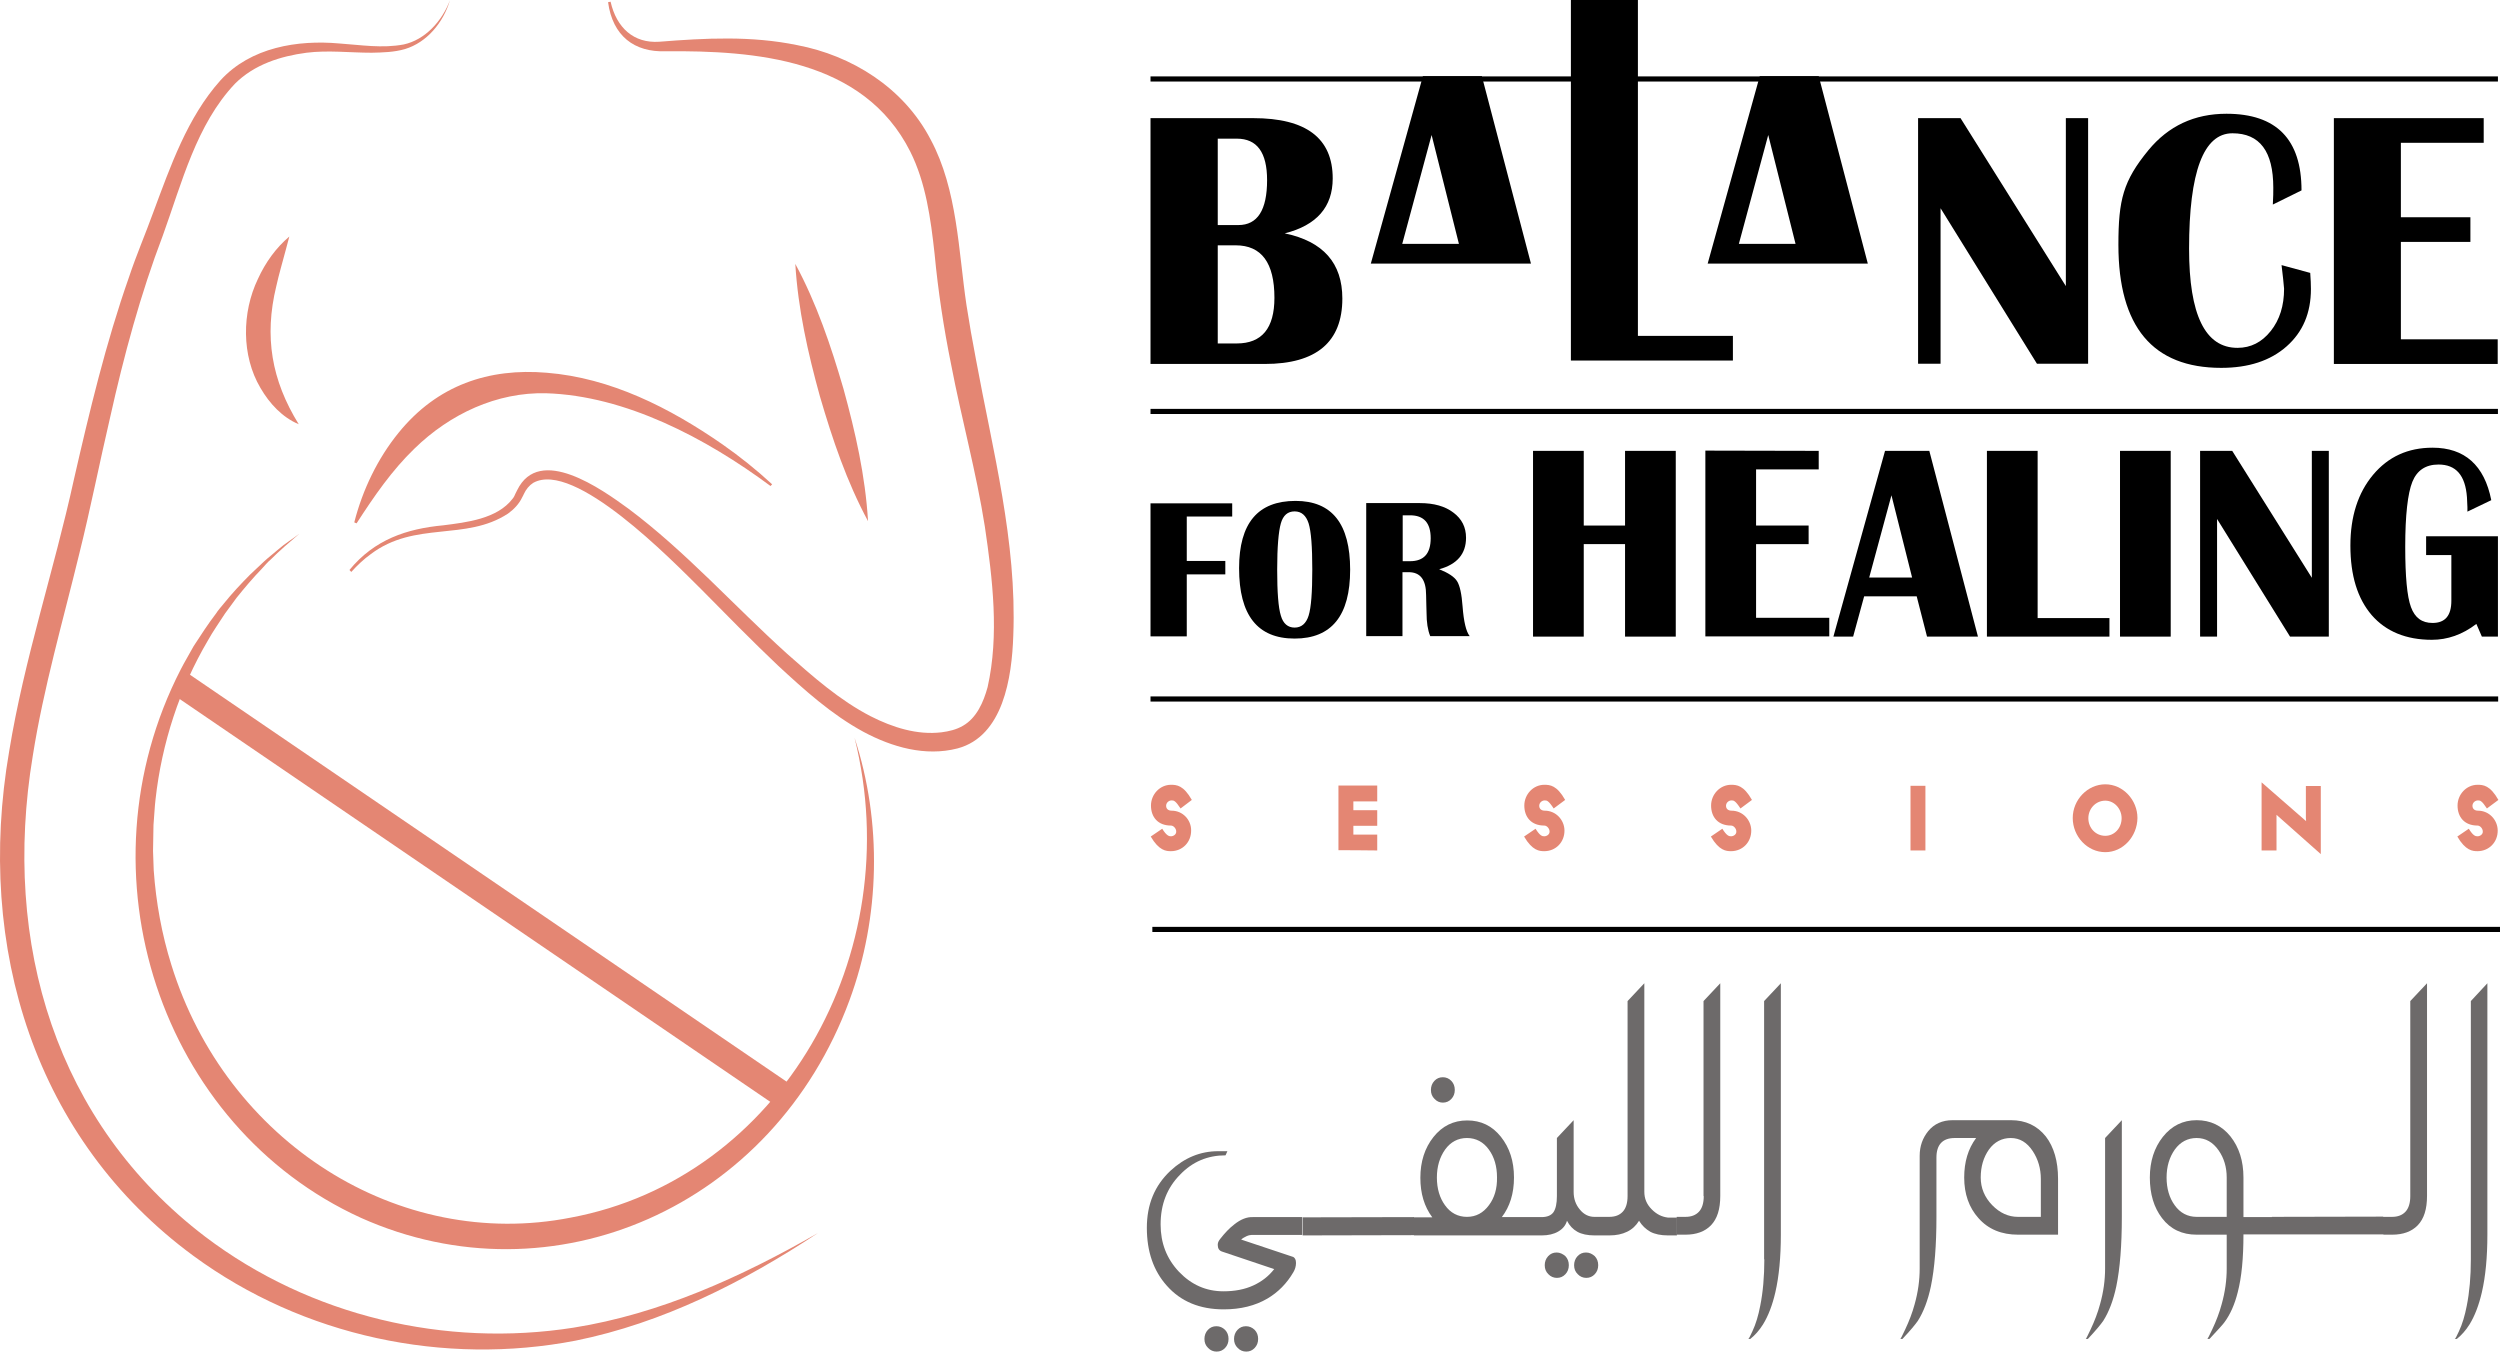 <svg width="249" height="135" viewBox="0 0 249 135" fill="none" xmlns="http://www.w3.org/2000/svg">
<g id="Frame 1618873379">
<g id="Group">
<g id="Group_2">
<g id="Group_3">
<g id="Group_4">
<path id="Vector" d="M117.585 80.524C117.06 79.721 116.9 79.721 116.694 79.721C116.397 79.721 116.146 79.965 116.146 80.256C116.146 80.572 116.374 80.743 116.694 80.743C117.814 80.743 118.637 81.666 118.637 82.688C118.66 83.879 117.768 84.778 116.625 84.778C116.146 84.778 115.437 84.73 114.614 83.32L115.757 82.542C116.191 83.247 116.443 83.295 116.625 83.295C116.877 83.295 117.174 83.101 117.151 82.809C117.151 82.542 116.9 82.226 116.625 82.226C115.323 82.226 114.637 81.375 114.637 80.232C114.637 79.114 115.528 78.165 116.625 78.165C117.197 78.165 117.882 78.214 118.705 79.673L117.585 80.524Z" fill="#E48673"/>
<path id="Vector_2" d="M133.309 84.681V78.238C133.309 78.238 136.418 78.238 137.172 78.238V79.819C136.532 79.819 135.435 79.819 134.795 79.819V80.694C135.572 80.694 136.6 80.694 137.172 80.694V82.25C136.532 82.25 135.572 82.25 134.795 82.25V83.125C135.526 83.125 136.6 83.125 137.172 83.125V84.706C136.395 84.681 133.309 84.681 133.309 84.681Z" fill="#E48673"/>
<path id="Vector_3" d="M154.747 80.524C154.221 79.721 154.061 79.721 153.856 79.721C153.559 79.721 153.307 79.965 153.307 80.256C153.307 80.572 153.536 80.743 153.856 80.743C154.976 80.743 155.798 81.666 155.821 82.688C155.844 83.879 154.953 84.778 153.81 84.778C153.33 84.778 152.622 84.73 151.799 83.32L152.942 82.542C153.376 83.247 153.604 83.295 153.81 83.295C154.061 83.295 154.359 83.101 154.336 82.809C154.336 82.542 154.084 82.226 153.81 82.226C152.507 82.226 151.822 81.375 151.822 80.232C151.822 79.114 152.713 78.165 153.81 78.165C154.381 78.165 155.067 78.214 155.89 79.673L154.747 80.524Z" fill="#E48673"/>
<path id="Vector_4" d="M173.351 80.524C172.825 79.721 172.665 79.721 172.46 79.721C172.162 79.721 171.911 79.965 171.911 80.256C171.911 80.572 172.14 80.743 172.46 80.743C173.579 80.743 174.402 81.666 174.425 82.688C174.448 83.879 173.557 84.778 172.414 84.778C171.934 84.778 171.225 84.73 170.403 83.32L171.545 82.542C171.98 83.247 172.208 83.295 172.414 83.295C172.665 83.295 172.962 83.101 172.939 82.809C172.939 82.542 172.688 82.226 172.414 82.226C171.111 82.226 170.425 81.375 170.425 80.232C170.425 79.114 171.317 78.165 172.414 78.165C172.985 78.165 173.671 78.214 174.494 79.673L173.351 80.524Z" fill="#E48673"/>
<path id="Vector_5" d="M190.286 84.706C190.286 83.927 190.286 79.065 190.286 78.263H191.772C191.772 79.065 191.772 83.927 191.772 84.706H190.286Z" fill="#E48673"/>
<path id="Vector_6" d="M209.69 84.876C207.907 84.876 206.445 83.32 206.445 81.472C206.445 79.649 207.93 78.117 209.69 78.117C211.45 78.117 212.89 79.673 212.89 81.472C212.867 83.32 211.45 84.876 209.69 84.876ZM209.69 79.746C208.73 79.746 207.999 80.548 207.999 81.496C207.999 82.469 208.73 83.247 209.69 83.247C210.604 83.247 211.313 82.469 211.313 81.496C211.313 80.548 210.581 79.746 209.69 79.746Z" fill="#E48673"/>
<path id="Vector_7" d="M226.74 81.156C226.74 81.277 226.74 81.448 226.74 81.594C226.74 82.688 226.74 84.219 226.74 84.706H225.254C225.254 83.976 225.254 77.922 225.254 77.922L229.688 81.788C229.688 81.691 229.665 81.569 229.665 81.472C229.665 80.281 229.665 78.749 229.665 78.287H231.151C231.151 79.016 231.151 85.07 231.151 85.07L226.74 81.156Z" fill="#E48673"/>
<path id="Vector_8" d="M247.697 80.524C247.172 79.721 247.012 79.721 246.806 79.721C246.509 79.721 246.257 79.965 246.257 80.256C246.257 80.572 246.486 80.743 246.806 80.743C247.926 80.743 248.749 81.666 248.771 82.688C248.794 83.879 247.903 84.778 246.76 84.778C246.28 84.778 245.572 84.73 244.749 83.32L245.892 82.542C246.326 83.247 246.555 83.295 246.76 83.295C247.012 83.295 247.309 83.101 247.286 82.809C247.286 82.542 247.034 82.226 246.76 82.226C245.458 82.226 244.772 81.375 244.772 80.232C244.772 79.114 245.663 78.165 246.76 78.165C247.332 78.165 248.017 78.214 248.84 79.673L247.697 80.524Z" fill="#E48673"/>
</g>
<path id="Vector_9" d="M163.135 0V33.454H172.597V35.91H156.461V0H163.135Z" fill="black"/>
<path id="Vector_10" d="M181.144 7.586H175.271L170.083 26.258C175.248 26.258 180.847 26.258 186.035 26.258L181.144 7.586ZM173.191 24.288L176.116 13.445L178.836 24.288H173.191Z" fill="black"/>
<path id="Vector_11" d="M147.593 7.586H141.72L136.532 26.258C141.697 26.258 147.296 26.258 152.484 26.258L147.593 7.586ZM139.663 24.288L142.588 13.445L145.308 24.288H139.663Z" fill="black"/>
<path id="Vector_12" d="M114.591 36.226V11.767H124.83C130.087 11.767 132.738 13.761 132.738 17.773C132.738 20.617 131.138 22.441 127.961 23.243C131.801 24.045 133.698 26.209 133.698 29.734C133.698 34.062 131.115 36.25 125.973 36.25H114.591V36.226ZM121.288 22.416H123.345C125.242 22.416 126.202 20.933 126.202 17.943C126.202 15.171 125.196 13.81 123.185 13.81H121.288V22.416ZM121.288 34.208H123.185C125.676 34.208 126.933 32.701 126.933 29.662C126.933 26.185 125.653 24.434 123.07 24.434H121.288V34.208Z" fill="black"/>
<path id="Vector_13" d="M207.976 11.767V36.226H202.879L193.28 20.739V36.226H191.041V11.767H195.269L205.759 28.494V11.767H207.976Z" fill="black"/>
<path id="Vector_14" d="M227.242 26.404L230.099 27.182C230.145 27.814 230.168 28.349 230.168 28.786C230.168 31.169 229.368 33.065 227.745 34.5C226.123 35.934 223.951 36.639 221.232 36.639C214.421 36.639 210.993 32.555 210.993 24.386C210.993 19.888 211.473 18.016 213.987 14.952C215.975 12.545 218.558 11.33 221.757 11.33C226.74 11.33 229.231 13.883 229.231 18.964L226.374 20.374C226.42 19.645 226.42 19.11 226.42 18.697C226.42 15.074 225.071 13.275 222.351 13.275C219.472 13.275 218.032 17.116 218.032 24.775C218.032 31.363 219.632 34.646 222.854 34.646C224.18 34.646 225.277 34.086 226.168 32.968C227.06 31.85 227.494 30.439 227.494 28.762C227.448 28.251 227.38 27.473 227.242 26.404Z" fill="black"/>
<path id="Vector_15" d="M247.377 11.767V14.223H239.127V21.638H246.052V24.094H239.127V33.795H248.771V36.25H232.453V11.767H247.377Z" fill="black"/>
<path id="Vector_16" d="M122.728 50.108V51.446H118.202V55.871H122.042V57.208H118.202V63.383H114.591V50.133H122.728V50.108Z" fill="black"/>
<path id="Vector_17" d="M129.036 49.89C132.669 49.89 134.475 52.175 134.475 56.746C134.475 61.317 132.624 63.602 128.944 63.602C125.242 63.602 123.413 61.268 123.413 56.6C123.413 52.102 125.287 49.89 129.036 49.89ZM128.944 50.935C128.259 50.935 127.801 51.324 127.573 52.126C127.344 52.929 127.207 54.461 127.207 56.722C127.207 58.983 127.321 60.514 127.573 61.317C127.801 62.119 128.281 62.508 128.944 62.508C129.607 62.508 130.087 62.119 130.338 61.317C130.59 60.514 130.704 58.983 130.704 56.722C130.704 54.461 130.59 52.929 130.338 52.126C130.087 51.348 129.63 50.935 128.944 50.935Z" fill="black"/>
<path id="Vector_18" d="M136.075 63.359V50.108H141.423C142.817 50.108 143.937 50.425 144.76 51.057C145.605 51.689 146.017 52.515 146.017 53.561C146.017 55.166 145.125 56.211 143.343 56.697C144.257 57.062 144.851 57.451 145.125 57.889C145.399 58.326 145.582 59.153 145.674 60.417C145.788 61.9 146.017 62.897 146.382 63.359H142.451C142.2 62.751 142.085 61.973 142.085 61.049L142.063 60.271L142.04 59.274C142.04 57.743 141.468 56.989 140.303 56.989H139.686V63.359H136.075ZM139.709 55.895H140.44C141.811 55.895 142.497 55.141 142.497 53.609C142.497 52.078 141.811 51.324 140.44 51.324H139.709V55.895Z" fill="black"/>
<path id="Vector_19" d="M157.741 54.193V63.407H152.69V44.906H157.741V52.345H161.855V44.906H166.906V63.407H161.855V54.193H157.741Z" fill="black"/>
<path id="Vector_20" d="M181.144 44.906V46.753H174.905V52.345H180.139V54.193H174.905V61.535H182.196V63.383H169.854V44.881L181.144 44.906Z" fill="black"/>
<path id="Vector_21" d="M192.16 44.906L197.005 63.407H191.932L190.903 59.396H185.669L184.572 63.407H182.607L187.749 44.906H192.16ZM186.172 57.524H190.446L188.389 49.331L186.172 57.524Z" fill="black"/>
<path id="Vector_22" d="M202.948 44.906V61.56H210.101V63.407H197.897V44.906H202.948Z" fill="black"/>
<path id="Vector_23" d="M216.203 44.906V63.407H211.153V44.906H216.203Z" fill="black"/>
<path id="Vector_24" d="M231.95 44.906V63.407H228.088L220.82 51.689V63.407H219.129V44.906H222.329L230.259 57.548V44.906H231.95Z" fill="black"/>
<path id="Vector_25" d="M241.641 53.415H248.794V63.407H247.194L246.646 62.143C245.252 63.213 243.766 63.724 242.212 63.724C239.652 63.724 237.641 62.897 236.224 61.268C234.807 59.615 234.099 57.329 234.099 54.339C234.099 51.446 234.853 49.087 236.361 47.288C237.87 45.489 239.835 44.59 242.281 44.59C245.48 44.59 247.446 46.34 248.131 49.817L245.755 50.959V50.522L245.709 49.525C245.549 47.337 244.612 46.267 242.875 46.267C241.595 46.267 240.727 46.851 240.269 47.993C239.812 49.136 239.561 51.3 239.561 54.461C239.561 57.402 239.744 59.42 240.132 60.466C240.521 61.535 241.229 62.046 242.281 62.046C243.538 62.046 244.155 61.317 244.155 59.834V55.287H241.641V53.415Z" fill="black"/>
<path id="Vector_26" d="M248.794 7.61H114.591V8.121H248.794V7.61Z" fill="black"/>
<path id="Vector_27" d="M248.794 40.724H114.591V41.235H248.794V40.724Z" fill="black"/>
<path id="Vector_28" d="M248.817 69.364H114.591V69.876H248.817V69.364Z" fill="black"/>
</g>
<path id="Vector_29" d="M249 92.315H114.774V92.827H249V92.315Z" fill="black"/>
</g>
</g>
<g id="Group_5">
<path id="Vector_30" d="M85.109 73.473C87.874 81.885 87.668 91.343 84.606 99.633C77.018 120.226 55.055 129.854 35.948 121.296C15.996 112.203 7.563 86.967 18.007 66.665C18.35 65.985 18.921 65.037 19.287 64.356C19.95 63.335 20.773 62.07 21.504 61.122C21.733 60.757 22.052 60.417 22.304 60.101C23.081 59.129 24.041 58.107 24.909 57.232C25.183 56.989 26.029 56.162 26.303 55.919C26.692 55.554 27.378 55.02 27.766 54.679C28.337 54.169 29.206 53.634 29.8 53.172C28.886 53.95 27.812 54.874 26.966 55.725C26.692 55.944 26.326 56.381 26.075 56.649C25.206 57.548 24.338 58.569 23.561 59.542C23.287 59.907 22.692 60.733 22.418 61.098C21.87 61.949 21.184 62.921 20.704 63.797C17.893 68.562 16.11 74.032 15.493 79.6C15.402 80.329 15.356 81.423 15.287 82.177C15.265 83.028 15.265 83.903 15.242 84.754C15.265 85.192 15.287 86.261 15.31 86.675C15.539 89.884 16.11 93.045 17.07 96.108C22.532 113.735 39.696 124.651 56.86 121.272C77.681 117.382 90.525 95.063 85.109 73.473Z" fill="#E48673"/>
<path id="Vector_31" d="M76.744 48.407C70.322 43.641 62.3 39.411 54.392 39.168C49.501 39.046 44.839 41.21 41.273 44.687C39.034 46.851 37.274 49.403 35.514 52.126L35.285 52.029C36.108 48.796 37.617 45.659 39.696 43.106C43.559 38.341 48.701 36.639 54.461 37.126C60.814 37.636 66.688 40.602 71.944 44.249C73.681 45.465 75.327 46.778 76.904 48.236L76.744 48.407Z" fill="#E48673"/>
<path id="Vector_32" d="M34.805 56.77C37.297 53.731 40.519 52.662 44.153 52.321C46.438 52.029 49.524 51.689 51.055 49.671C51.169 49.55 51.284 49.306 51.352 49.136C51.398 49.063 51.467 48.893 51.512 48.82C53.729 44.274 59.923 48.723 62.597 50.668C68.288 54.923 73.11 60.344 78.389 65.11C80.995 67.419 83.646 69.753 86.709 71.334C88.903 72.452 91.348 73.23 93.771 72.938C94.525 72.841 95.256 72.671 95.919 72.282C97.267 71.504 97.953 69.948 98.365 68.441C99.53 63.262 98.867 57.694 98.09 52.443C97.245 47.045 95.759 41.672 94.731 36.299C93.999 32.701 93.428 28.932 93.085 25.285C92.697 21.76 92.216 18.21 90.662 15.098C86 5.835 75.144 5.033 66.322 5.106C63.168 5.227 61.02 3.574 60.563 0.219L60.814 0.17C61.408 2.772 63.122 4.328 65.659 4.158C70.253 3.793 74.824 3.55 79.418 4.498C84.789 5.519 90 8.704 92.697 13.907C95.371 18.891 95.462 25.042 96.262 30.391C96.536 32.166 96.856 33.989 97.199 35.764C98.867 44.857 101.29 53.926 100.924 63.286C100.787 67.492 99.919 73.327 95.371 74.543C92.171 75.37 88.857 74.421 86 72.89C82.823 71.163 80.126 68.732 77.475 66.277C74.961 63.894 72.31 61.195 69.865 58.715C66.871 55.749 57.203 45.805 53.112 48.091C52.724 48.334 52.381 48.747 52.175 49.209L52.106 49.355L52.015 49.525C51.695 50.206 51.169 50.741 50.598 51.154C46.37 53.926 41.342 51.859 36.931 55.19C36.222 55.701 35.583 56.309 34.988 56.965L34.805 56.77Z" fill="#E48673"/>
<path id="Vector_33" d="M79.212 26.282C81.338 30.221 82.755 34.427 84.012 38.73C85.2 43.058 86.183 47.386 86.457 51.908C84.332 47.969 82.915 43.763 81.658 39.459C80.469 35.156 79.486 30.804 79.212 26.282Z" fill="#E48673"/>
<path id="Vector_34" d="M29.754 42.255C28.132 41.575 26.852 40.213 25.938 38.633C24.041 35.424 24.086 31.12 25.686 27.789C26.44 26.136 27.492 24.677 28.817 23.559C28.703 23.997 28.589 24.434 28.474 24.848C28.155 26.063 27.789 27.279 27.515 28.519C26.303 33.527 27.035 37.855 29.754 42.255Z" fill="#E48673"/>
<path id="Vector_35" d="M81.475 122.804C74.047 127.715 65.979 131.775 57.34 133.526C44.267 136.054 30.212 133.137 19.241 125.065C3.54 113.516 -2.471 94.455 0.912 74.835C2.42 65.596 5.368 56.868 7.357 47.775C8.911 40.991 10.534 34.184 12.842 27.619C13.55 25.48 14.51 23.243 15.265 21.152C16.979 16.557 18.67 11.67 21.961 7.999C24.978 4.692 29.663 3.963 33.777 4.328C35.925 4.474 38.074 4.838 40.222 4.425C42.325 3.963 44.016 2.14 44.816 0.024C44.153 2.261 42.507 4.231 40.336 4.887C39.262 5.203 38.119 5.227 37.022 5.252C34.851 5.252 32.68 4.984 30.532 5.252C27.949 5.592 25.321 6.419 23.401 8.339C19.561 12.4 18.121 18.186 16.224 23.438C13.985 29.321 12.339 35.424 10.968 41.575C9.917 46.073 9.025 50.619 7.905 55.117C6.283 61.803 4.34 68.489 3.266 75.272C0.158 94.042 5.62 111.887 20.43 123.168C30.92 131.119 44.404 134.231 57.112 132.237C65.705 130.875 73.864 127.18 81.475 122.804Z" fill="#E48673"/>
<path id="Vector_36" d="M18.773 67.104L17.441 69.314L77.178 110.056L78.51 107.846L18.773 67.104Z" fill="#E48673"/>
</g>
<g id="Group_6">
<path id="Vector_37" d="M122.933 121.953C122.453 122.317 121.996 122.803 121.539 123.387L121.448 123.509C121.333 123.679 121.288 123.825 121.288 123.995C121.288 124.335 121.425 124.554 121.699 124.651L126.91 126.402C126.361 127.107 125.676 127.642 124.83 128.031C123.985 128.42 123.002 128.614 121.859 128.614C120.122 128.614 118.659 127.958 117.425 126.669C116.191 125.356 115.597 123.8 115.597 121.953C115.597 119.959 116.237 118.306 117.54 116.993C118.774 115.704 120.282 115.072 122.065 115.072L122.248 114.659H121.333C119.551 114.659 117.974 115.315 116.58 116.604C115.003 118.087 114.226 119.959 114.226 122.293C114.226 124.651 114.888 126.572 116.214 128.055C117.608 129.635 119.505 130.413 121.882 130.413C123.573 130.413 125.013 130.049 126.224 129.344C127.298 128.711 128.167 127.836 128.83 126.694C128.99 126.426 129.081 126.11 129.081 125.794C129.081 125.624 129.058 125.502 128.99 125.381C128.921 125.259 128.83 125.186 128.715 125.162L123.619 123.46C123.779 123.314 123.962 123.217 124.167 123.12C124.373 123.022 124.579 122.998 124.807 122.998H129.698V121.223H124.784C124.19 121.199 123.573 121.442 122.933 121.953Z" fill="#6D6A6A"/>
<path id="Vector_38" d="M124.099 132.091C123.756 132.091 123.482 132.213 123.253 132.456C123.025 132.699 122.91 133.015 122.91 133.355C122.91 133.72 123.025 134.012 123.276 134.255C123.505 134.498 123.802 134.619 124.122 134.619C124.465 134.619 124.739 134.498 124.967 134.255C125.196 134.012 125.31 133.72 125.31 133.355C125.31 132.991 125.196 132.699 124.967 132.456C124.716 132.213 124.419 132.091 124.099 132.091Z" fill="#6D6A6A"/>
<path id="Vector_39" d="M121.151 132.091C120.808 132.091 120.534 132.213 120.305 132.456C120.076 132.699 119.962 133.015 119.962 133.355C119.962 133.72 120.076 134.012 120.328 134.255C120.556 134.498 120.853 134.619 121.173 134.619C121.516 134.619 121.791 134.498 122.019 134.255C122.248 134.012 122.362 133.72 122.362 133.355C122.362 132.991 122.248 132.699 122.019 132.456C121.768 132.213 121.493 132.091 121.151 132.091Z" fill="#6D6A6A"/>
<path id="Vector_40" d="M143.708 109.821C144.051 109.821 144.325 109.699 144.554 109.456C144.782 109.213 144.897 108.921 144.897 108.556C144.897 108.192 144.782 107.9 144.554 107.657C144.325 107.414 144.028 107.292 143.708 107.292C143.365 107.292 143.091 107.414 142.863 107.657C142.634 107.9 142.52 108.216 142.52 108.556C142.52 108.921 142.634 109.213 142.885 109.456C143.114 109.699 143.388 109.821 143.708 109.821Z" fill="#6D6A6A"/>
<path id="Vector_41" d="M157.969 124.749C157.627 124.749 157.352 124.87 157.124 125.113C156.895 125.356 156.781 125.672 156.781 126.013C156.781 126.377 156.895 126.669 157.147 126.912C157.375 127.155 157.672 127.277 157.992 127.277C158.335 127.277 158.609 127.155 158.838 126.912C159.066 126.669 159.181 126.377 159.181 126.013C159.181 125.648 159.066 125.356 158.838 125.113C158.587 124.894 158.312 124.749 157.969 124.749Z" fill="#6D6A6A"/>
<path id="Vector_42" d="M155.044 124.749C154.701 124.749 154.427 124.87 154.199 125.113C153.97 125.356 153.856 125.672 153.856 126.013C153.856 126.377 153.97 126.669 154.221 126.912C154.45 127.155 154.747 127.277 155.067 127.277C155.41 127.277 155.684 127.155 155.913 126.912C156.141 126.669 156.255 126.377 156.255 126.013C156.255 125.648 156.141 125.356 155.913 125.113C155.661 124.894 155.364 124.749 155.044 124.749Z" fill="#6D6A6A"/>
<path id="Vector_43" d="M164.506 120.445C164.003 119.935 163.775 119.375 163.775 118.695V97.932L162.106 99.706V119.132C162.106 119.813 161.946 120.348 161.626 120.688C161.306 121.029 160.872 121.199 160.278 121.199H159.409H158.792C158.244 121.199 157.741 120.956 157.352 120.469C156.941 119.983 156.735 119.4 156.735 118.719V111.571L155.067 113.346V119.132C155.067 119.862 154.953 120.397 154.724 120.737C154.496 121.053 154.107 121.223 153.536 121.223H152.599H149.582C150.382 120.178 150.793 118.865 150.793 117.284C150.793 115.656 150.359 114.318 149.49 113.224C148.622 112.13 147.502 111.595 146.131 111.595C144.759 111.595 143.64 112.155 142.771 113.249C141.903 114.343 141.468 115.704 141.468 117.309C141.468 118.865 141.857 120.178 142.657 121.247H140.828V121.223L129.744 121.247V123.047L140.828 123.022V123.047H152.621H153.559C154.198 123.047 154.747 122.925 155.204 122.658C155.661 122.39 155.935 122.05 156.073 121.588C156.324 122.074 156.667 122.439 157.101 122.682C157.535 122.925 158.107 123.047 158.815 123.047H159.432H160.301C160.986 123.047 161.558 122.925 162.06 122.682C162.563 122.439 162.952 122.074 163.249 121.588C163.546 122.074 163.912 122.414 164.369 122.682C164.826 122.925 165.42 123.047 166.129 123.047H167.02V121.272H166.129C165.534 121.199 165.009 120.956 164.506 120.445ZM148.302 120.032C147.731 120.81 146.999 121.199 146.108 121.199C145.217 121.199 144.462 120.81 143.914 120.032C143.388 119.302 143.114 118.379 143.114 117.284C143.114 116.19 143.388 115.267 143.937 114.489C144.485 113.735 145.217 113.346 146.108 113.346C146.999 113.346 147.753 113.735 148.302 114.513C148.828 115.242 149.102 116.166 149.102 117.26C149.125 118.379 148.85 119.302 148.302 120.032Z" fill="#6D6A6A"/>
<path id="Vector_44" d="M169.694 119.132C169.694 119.813 169.534 120.348 169.214 120.688C168.894 121.029 168.46 121.199 167.866 121.199H166.997V122.974H167.866C168.963 122.974 169.808 122.658 170.402 122.05C171.042 121.393 171.339 120.421 171.339 119.108V97.932L169.671 99.706V119.132H169.694Z" fill="#6D6A6A"/>
<path id="Vector_45" d="M175.728 125.429C175.728 127.155 175.591 128.711 175.316 130.073C175.134 131.021 174.882 131.872 174.539 132.601C174.311 133.112 174.174 133.355 174.128 133.355H174.334C174.791 132.991 175.225 132.504 175.591 131.921C176.116 131.07 176.528 130 176.825 128.711C177.19 127.131 177.373 125.21 177.373 122.974V97.932L175.705 99.706V125.429H175.728Z" fill="#6D6A6A"/>
<path id="Vector_46" d="M200.297 111.571H194.469C193.463 111.571 192.64 111.936 192.046 112.665C191.497 113.346 191.2 114.148 191.2 115.121V126.353C191.2 127.496 191.04 128.687 190.698 129.903C190.469 130.754 190.149 131.58 189.76 132.407C189.463 133.039 189.303 133.355 189.281 133.355H189.486C190.263 132.529 190.766 131.921 191.018 131.556C191.589 130.656 192.023 129.514 192.32 128.104C192.686 126.329 192.869 124.043 192.869 121.199V115.291C192.869 114.002 193.486 113.346 194.697 113.346H196.823C196.023 114.416 195.634 115.728 195.634 117.285C195.634 118.913 196.114 120.275 197.051 121.32C198.034 122.439 199.359 122.974 201.005 122.974H204.982V117.406C204.982 115.656 204.57 114.245 203.77 113.2C202.902 112.106 201.736 111.571 200.297 111.571ZM203.29 121.199H200.982C200.045 121.199 199.177 120.81 198.422 120.032C197.668 119.254 197.28 118.33 197.28 117.285C197.28 116.19 197.554 115.267 198.102 114.489C198.651 113.735 199.382 113.346 200.274 113.346C201.165 113.346 201.896 113.783 202.468 114.659C202.993 115.461 203.268 116.385 203.268 117.43V121.199H203.29Z" fill="#6D6A6A"/>
<path id="Vector_47" d="M209.667 126.353C209.667 127.496 209.507 128.687 209.164 129.903C208.936 130.754 208.616 131.58 208.227 132.407C207.93 133.039 207.77 133.355 207.747 133.355H207.953C208.73 132.529 209.233 131.921 209.484 131.556C210.055 130.656 210.49 129.514 210.787 128.104C211.152 126.329 211.335 124.043 211.335 121.199V111.571L209.667 113.346V126.353Z" fill="#6D6A6A"/>
<path id="Vector_48" d="M240.064 119.132C240.064 119.813 239.904 120.348 239.584 120.688C239.264 121.029 238.83 121.199 238.236 121.199H237.367V121.175L226.282 121.199V121.223H223.448V117.284C223.448 115.631 223.014 114.27 222.146 113.176C221.277 112.106 220.157 111.571 218.786 111.571C217.415 111.571 216.295 112.13 215.426 113.224C214.558 114.318 214.124 115.68 214.124 117.284C214.124 118.938 214.535 120.275 215.335 121.32C216.181 122.439 217.346 122.974 218.786 122.974H221.78V126.353C221.78 127.496 221.62 128.687 221.277 129.903C221.049 130.754 220.729 131.58 220.34 132.407C220.043 133.039 219.883 133.355 219.86 133.355H220.066C220.934 132.431 221.437 131.872 221.552 131.702C222.146 130.9 222.58 129.903 222.877 128.711C223.266 127.228 223.448 125.308 223.448 122.949H230.168H237.39V122.974H238.258C239.355 122.974 240.201 122.658 240.795 122.05C241.435 121.393 241.732 120.421 241.732 119.108V97.932L240.064 99.706V119.132ZM221.78 121.199H218.786C217.895 121.199 217.141 120.81 216.592 120.032C216.066 119.302 215.792 118.379 215.792 117.284C215.792 116.19 216.066 115.267 216.615 114.489C217.163 113.735 217.895 113.346 218.786 113.346C219.677 113.346 220.409 113.759 220.98 114.586C221.506 115.339 221.78 116.239 221.78 117.284V121.199Z" fill="#6D6A6A"/>
<path id="Vector_49" d="M246.097 99.706V125.429C246.097 127.155 245.96 128.711 245.686 130.073C245.503 131.021 245.252 131.872 244.909 132.601C244.68 133.112 244.543 133.355 244.498 133.355H244.703C245.16 132.991 245.595 132.504 245.96 131.921C246.486 131.07 246.897 130 247.194 128.711C247.56 127.131 247.743 125.21 247.743 122.974V97.932L246.097 99.706Z" fill="#6D6A6A"/>
</g>
</g>
</svg>
